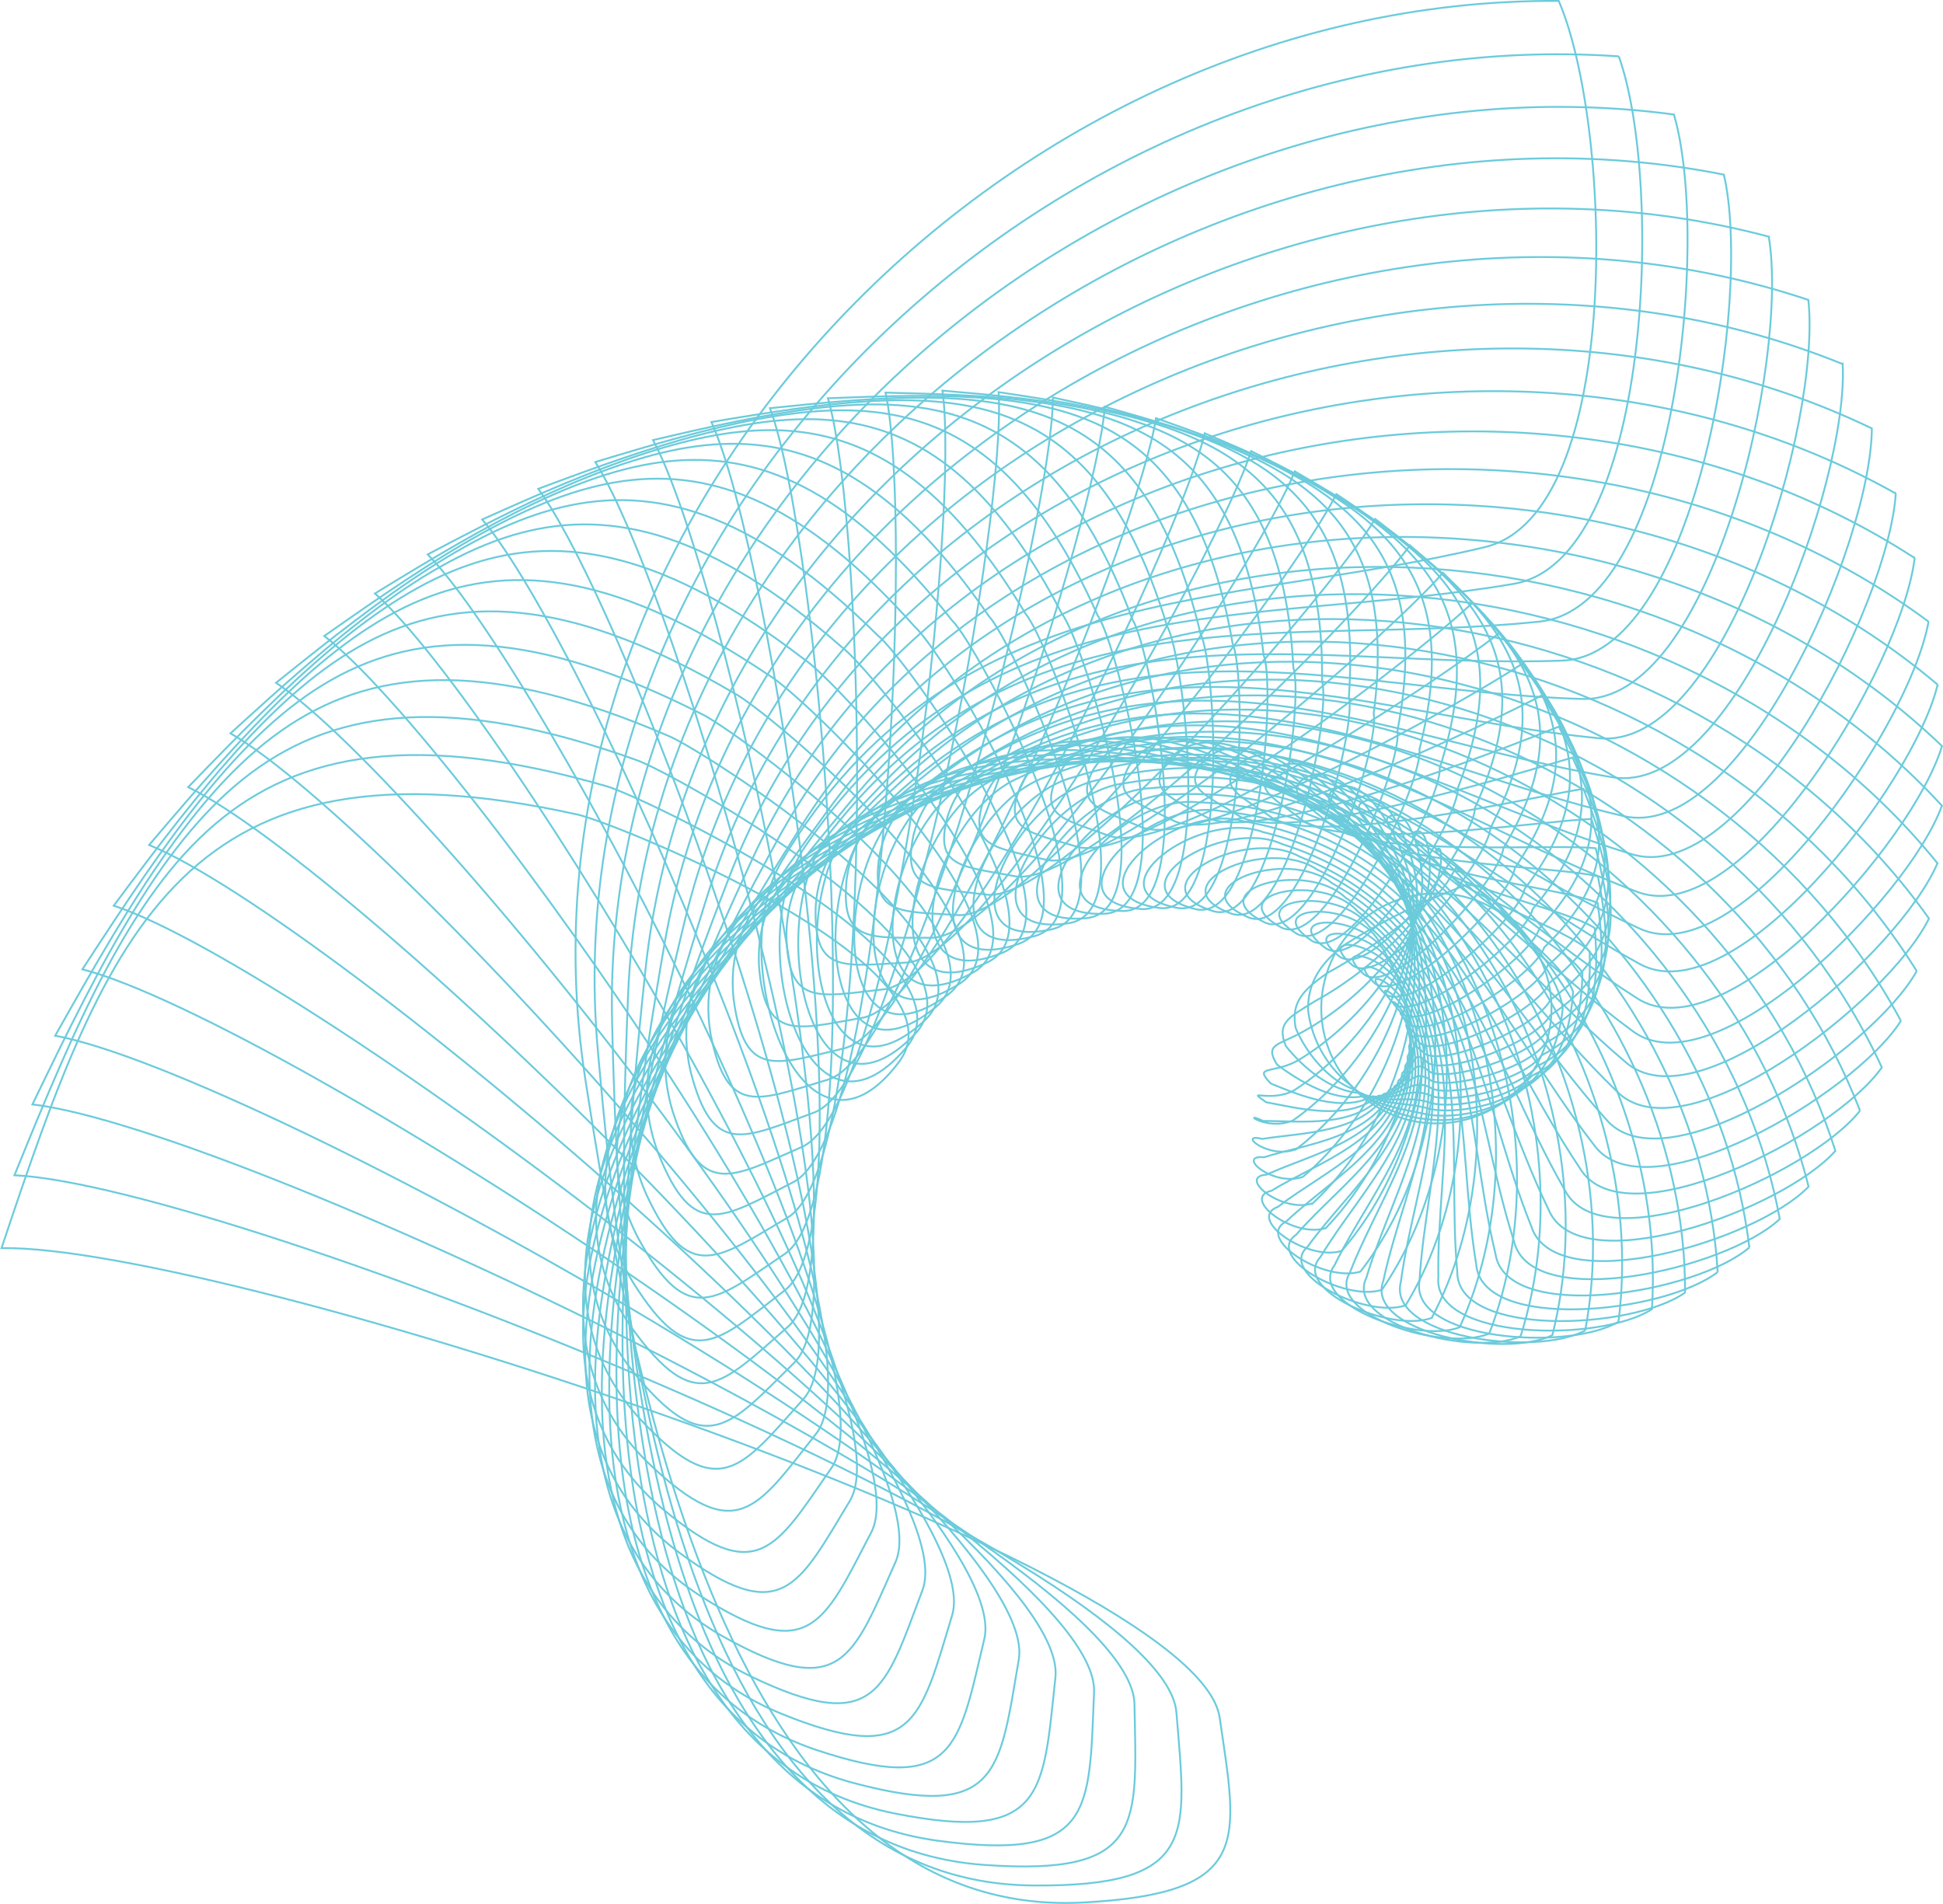 <svg viewBox="0 0 231.28 226.64" xmlns="http://www.w3.org/2000/svg"><g fill="none" stroke="#6bcbdb" stroke-miterlimit="2.61" stroke-width=".22"><path d="m185.54.11c-66.36-.42-126.3 61.72-115.84 128.54 5.33 34.07 16.68 100.17 59.35 97.82 20.16-1.11 18.26-7.28 16.13-22-2.68-18.61-118.65-56.36-145-55.89 12.74-38.19 21.81-62 68.63-51.6 4.22.94 46.79 17.94 38.2 29.43-11.41 15.26-21-11.92-14-23.83 20-33.78 53-30.05 83.78-37.46 16.49-4.02 15.21-50.02 8.75-65.01z"/><path d="m192.69 6.71c-64.91-4.52-127.48 52.47-121.52 118.44 3 33.63 10 98.95 51.79 99.3 19.74.16 18.25-6 17.07-20.61-1.5-18.42-112.51-62.68-138.31-63.94 14.86-36.61 25.28-59.34 70.44-46.32 4.13 1.14 44.76 20.42 35.71 31.13-12 14.21-19.66-12.92-12-24 21.68-31.71 53.77-25.97 84.31-31.21 16.36-2.78 17.9-47.77 12.51-62.79z"/><path d="m199.25 13.63c-63.25-8.46-128 43.31-126.39 108.13.83 33 3.46 97.29 44.28 100.24 19.25 1.37 18.15-4.78 17.9-19.15-.35-18.17-106.04-68.46-131.18-71.38 16.84-34.92 28.47-56.54 71.88-41 4 1.33 42.6 22.72 33.16 32.63-12.59 13.15-18.27-13.79-10-24.12 23.16-29.58 54.17-21.83 84.31-24.98 16.15-1.6 20.44-45.4 16.04-60.37z"/><path d="m205.2 20.79c-61.28-12.19-127.89 34.32-130.44 97.71-1.31 32.31-2.8 95.21 36.86 100.62 18.69 2.53 18-3.58 18.61-17.67.76-17.84-99.34-73.67-123.66-78.16 18.66-33.12 31.43-53.57 72.92-35.72 3.92 1.51 40.33 24.81 30.56 33.92-13 12.08-16.85-14.54-8.12-24 24.55-27.34 54.35-17.75 84-18.85 15.82-.54 22.7-42.99 19.27-57.85z"/><path d="m210.54 28.17c-59.14-15.71-127.16 25.51-133.7 87.2-3.34 31.46-8.77 92.74 29.58 100.49 18.06 3.61 17.73-2.43 19.21-16.19 1.83-17.44-92.39-78.3-115.82-84.28 20.31-31.23 34.12-50.45 73.58-30.46 3.81 1.69 38 26.72 27.94 35-13.43 11-15.41-15.17-6.26-23.82 25.71-25.08 54.21-13.76 83.16-12.91 15.48.61 24.77-40.34 22.31-55.03z"/><path d="m215.25 35.7c-56.8-19-125.84 16.95-136.16 76.7-5.25 30.47-14.43 89.91 22.48 99.84 17.37 4.62 17.4-1.33 19.7-14.69 2.85-17-85.27-82.36-107.73-89.74 21.82-29.27 36.55-47.22 73.89-25.27 3.69 1.86 35.57 28.46 25.3 35.95-13.72 9.93-14-15.67-4.47-23.46 26.7-22.78 53.78-9.87 82-7.16 14.98 1.61 26.58-37.71 24.99-52.17z"/><path d="m219.34 43.34c-54.28-22.07-123.96 8.66-137.83 66.25-7.07 29.37-19.77 86.73 15.58 98.7 16.63 5.56 17-.27 20.08-13.21 3.82-16.47-78-85.82-99.42-94.49 23.15-27.25 38.71-43.89 73.83-20.17 3.57 2 33.05 30 22.66 36.67-13.94 8.87-12.51-16-2.74-23 27.5-20.43 53.08-6.09 80.34-1.58 14.52 2.57 28.23-34.99 27.5-49.17z"/><path d="m222.81 51c-51.62-24.85-121.54.73-138.73 56-8.77 28.11-24.76 83.2 8.92 97 15.83 6.43 16.55.73 20.34-11.73 4.74-15.9-70.67-88.71-90.94-98.57 24.31-25.14 40.6-40.44 73.42-15.14 3.44 2.18 30.52 31.26 20 37.21-14.07 7.82-11.06-16.31-1.09-22.36 28.09-18.14 52.12-2.44 78.37 3.7 13.97 3.48 29.62-32.22 29.71-46.11z"/><path d="m225.66 58.75c-48.82-27.46-118.66-6.94-138.89 45.73-10.33 26.86-29.39 79.5 2.54 95.05 15 7.22 16 1.67 20.51-10.28 5.59-15.28-63.29-91-82.38-101.95 25.31-23.08 42.2-37 72.7-10.32 3.3 2.32 27.94 32.37 17.43 37.56-14.13 6.78-9.65-16.46.46-21.64 28.51-15.83 50.91 1 76.05 8.74 13.32 4.36 30.71-29.42 31.58-42.89z"/><path d="m227.91 66.43c-45.91-29.78-115.23-14.2-138.33 35.76-11.77 25.47-33.64 75.5-3.55 92.6 14.13 7.93 15.48 2.54 20.57-8.85 6.4-14.62-55.9-92.75-73.74-104.66 26.14-21 43.53-33.5 71.64-5.62 3.17 2.46 25.37 33.29 14.87 37.74-14.12 5.78-8.25-16.49 1.92-20.81 28.71-13.54 49.48 4.41 73.41 13.51 12.65 5.12 31.61-26.62 33.21-39.67z"/><path d="m229.56 74c-42.9-31.82-111.41-21-137.07 26.08-13.07 24-37.5 71.3-9.31 89.78 13.23 8.55 14.88 3.35 20.54-7.47 7.13-13.92-48.57-93.91-65.12-106.68 26.8-18.81 44.6-30 70.3-1.09 3 2.59 22.78 34 12.35 37.74-14 4.8-6.89-16.42 3.28-19.89 28.82-11.28 47.83 7.54 70.49 18 11.92 5.81 32.27-23.84 34.54-36.47z"/><path d="m230.64 81.5c-39.82-33.65-107.2-27.5-135.15 16.67-14.24 22.5-41 66.9-14.73 86.59 12.32 9.1 14.23 4.1 20.41-6.11 7.81-13.19-41.31-94.54-56.54-108 27.3-16.73 45.37-26.51 68.68 3.19 2.87 2.71 20.21 34.54 9.9 37.58-13.89 3.86-5.59-16.23 4.51-18.88 28.73-9.07 46 10.5 67.31 22.13 11.16 6.47 32.71-21.05 35.61-33.17z"/><path d="m231.16 88.81c-36.7-35.19-102.64-33.44-132.6 7.63-15.28 20.94-44.05 62.37-19.79 83.1 11.39 9.56 13.56 4.78 20.21-4.81 8.42-12.43-34.18-94.62-48.07-108.73 27.65-14.57 45.93-23 66.8 7.35 2.72 2.82 17.67 34.88 7.51 37.27-13.67 3-4.32-16 5.65-17.8 28.46-6.92 44 13.26 63.88 25.94 10.37 7.02 32.93-18.35 36.41-29.95z"/><path d="m231.15 95.91c-33.54-36.48-97.77-38.95-129.48-1-16.16 19.33-46.67 57.73-24.44 79.31 10.45 9.95 12.85 5.39 19.92-3.55 9-11.65-27.22-94.19-39.75-108.83 27.83-12.48 46.2-19.52 64.68 11.23 2.57 2.94 15.17 35.05 5.21 36.82-13.4 2.09-3.12-15.59 6.65-16.66 28.06-4.84 41.8 15.8 60.26 29.41 9.55 7.54 32.95-15.64 36.95-26.73z"/><path d="m230.62 102.76c-30.37-37.5-92.61-44-125.79-9.21-16.91 17.72-48.95 53-28.71 75.3 9.52 10.26 12.13 5.93 19.56-2.36 9.45-10.84-20.46-93.26-31.61-108.3 27.86-10.42 46.22-16.13 62.34 14.89 2.4 3 12.71 35 3 36.21-13.08 1.28-2-15.13 7.54-15.46 27.48-2.83 39.47 18.17 56.45 32.52 8.71 7.97 32.75-13.07 37.22-23.59z"/><path d="m229.61 109.34c-27.21-38.28-87.22-48.49-121.6-17-17.52 16.09-50.79 48.27-32.56 71.07 8.58 10.49 11.39 6.4 19.12-1.22 9.87-10-13.92-91.87-23.71-107.19 27.74-8.41 46-12.82 59.81 18.29 2.25 3.12 10.33 34.86.88 35.48-12.72.52-.93-14.6 8.29-14.22 26.8-1 37 20.21 52.52 35.27 7.86 8.35 32.37-10.53 37.25-20.48z"/><path d="m228.15 115.6c-24.08-38.81-81.65-52.5-116.95-24.2-18 14.45-52.22 43.49-36 66.67 7.66 10.63 10.64 6.8 18.62-.16 10.23-9.2-7.65-90-16.09-105.52 27.5-6.46 45.57-9.6 57.1 21.43 2.09 3.2 8 34.52-1.12 34.63-12.31-.19.05-14 8.92-12.94 26 .85 34.5 22 48.47 37.65 7.01 8.58 31.81-8.16 37.05-17.56z"/><path d="m226.27 121.52c-21-39.1-75.93-56-111.88-30.92-18.33 12.81-53.27 38.74-39 62.12 6.75 10.72 9.89 7.14 18.07.85 10.54-8.37-1.68-87.78-8.78-103.33 27.1-4.58 44.91-6.49 54.24 24.29 1.93 3.28 5.8 34.05-3 33.69-11.86-.86 1-13.33 9.43-11.66 25 2.54 31.89 23.66 44.33 39.66 6.11 8.78 31.04-5.91 36.59-14.7z"/><path d="m224 127.07c-18-39.16-70.1-59.02-106.44-37.07-18.56 11.17-53.93 34-41.56 57.45 5.87 10.72 9.14 7.4 17.47 1.78 10.74-7.55 4-85.14-1.82-100.64 26.59-2.79 44-3.52 51.26 26.88 1.76 3.34 3.66 33.42-4.82 32.63-11.38-1.46 1.78-12.6 9.81-10.36 24 4.11 29.2 25 40.14 41.3 5.27 8.9 30.16-3.76 35.96-11.97z"/><path d="m221.4 132.22c-15-39-64.22-61.5-100.71-42.69-18.6 9.6-54.2 29.41-43.71 52.75 5 10.67 8.39 7.6 16.81 2.64 10.91-6.72 9.29-82.15 4.76-97.51 26-1.06 43-.67 48.17 29.2 1.6 3.4 1.64 32.67-6.47 31.49-10.88-2 2.5-11.83 10.05-9.06 22.85 5.56 26.49 26.15 35.93 42.57 4.44 8.94 29.15-1.75 35.17-9.39z"/><path d="m218.47 137c-12.19-38.63-58.3-63.5-94.68-47.72-18.55 8.05-54.12 24.9-45.44 48 4.19 10.54 7.67 7.73 16.14 3.41 11-5.91 14.22-78.83 10.92-93.95 25.23.57 41.74 2 45 31.24 1.44 3.45-.28 31.79-8 30.27-10.35-2.49 3.14-11 10.18-7.78 21.62 6.88 23.75 27 31.72 43.48 3.62 8.89 27.99.05 34.16-6.95z"/><path d="m215.28 141.26c-9.46-38-52.41-65-88.45-52.16-18.38 6.56-53.69 20.53-46.74 43.27 3.4 10.36 7 7.82 15.43 4.13 11-5.12 18.78-75.24 16.66-90 24.39 2.09 40.34 4.55 41.77 33 1.27 3.5-2.08 30.82-9.42 29-9.81-2.92 3.68-10.18 10.18-6.52 20.33 8.08 21 27.68 27.56 44 2.82 8.81 26.73 1.79 33.01-4.72z"/><path d="m211.85 145.11c-6.85-37.29-46.57-66-82-56-18.09 5.11-52.92 16.3-47.62 38.56 2.66 10.11 6.27 7.83 14.7 4.76 11-4.34 22.93-71.4 21.93-85.75 23.47 3.51 38.79 6.91 38.51 34.45 1.1 3.54-3.75 29.75-10.71 27.66-9.25-3.3 4.14-9.32 10.08-5.3 19 9.12 18.29 28.09 23.46 44.22 1.98 8.69 25.3 3.37 31.65-2.6z"/><path d="m208.23 148.5c-4.38-36.36-40.83-66.5-75.53-59.23-17.7 3.73-51.85 12.27-48.1 33.93 2 9.82 5.61 7.8 14 5.31 11-3.58 26.68-67.33 26.73-81.19 22.47 4.84 37.1 9.1 35.23 35.65.94 3.57-5.3 28.58-11.85 26.28-8.7-3.61 4.49-8.44 9.84-4.12 17.57 10 15.62 28.27 19.45 44.09 1.25 8.46 23.85 4.78 30.23-.72z"/><path d="m204.46 151.43c-2.06-35.28-35.21-66.6-69-61.88-17.15 2.45-50.46 8.45-48.13 29.45 1.3 9.48 5 7.71 13.18 5.79 10.88-2.85 30-63.09 31-76.37 21.4 6 35.31 11.08 32 36.56.77 3.59-6.72 27.36-12.88 24.87-8.13-3.86 4.76-7.55 9.52-3 16.12 10.8 13 28.21 15.56 43.61.6 8.16 22.38 5.91 28.75.97z"/><path d="m200.58 153.87c.11-34-29.76-66.23-62.35-63.93-16.62 1.19-48.84 4.86-47.89 25 .7 9.11 4.37 7.58 12.42 6.2 10.71-2.15 32.89-58.72 34.84-71.36 20.27 7.13 33.4 12.9 28.74 37.22.61 3.61-8 26.06-13.77 23.44-7.58-4.06 4.92-6.67 9.07-1.91 14.66 11.43 10.44 27.94 11.82 42.84-.08 7.86 20.81 6.97 27.12 2.5z"/><path d="m196.63 155.85c2.11-32.69-24.49-65.47-55.77-65.4-16 0-47 1.5-47.25 20.77.15 8.69 3.81 7.4 11.66 6.54 10.51-1.49 35.35-54.25 38.13-66.18 19.09 8.09 31.44 14.5 25.56 37.61.44 3.62-9.15 24.72-14.54 22-7-4.21 5-5.82 8.54-.92 13.19 11.91 8 27.47 8.25 41.77-.7 7.48 19.19 7.83 25.42 3.81z"/><path d="m192.65 157.35c3.95-31.22-19.46-64.3-49.27-66.31-15.21-1-44.87-1.58-46.28 16.74-.34 8.24 3.3 7.19 10.92 6.8 10.27-.85 37.37-49.7 40.9-60.88 17.87 8.93 29.4 15.91 22.45 37.75.28 3.64-10.15 23.35-15.18 20.57-6.49-4.3 5-5 7.93 0 11.71 12.26 5.63 26.81 4.85 40.43-1.27 7.05 17.57 8.49 23.68 4.9z"/><path d="m188.69 158.38c5.59-29.65-14.68-62.77-42.91-66.65-14.39-2-42.57-4.4-45 12.9-.78 7.78 2.82 6.94 10.18 7 10-.26 39-45.14 43.16-55.52 16.63 9.66 27.31 17.12 19.43 37.66.11 3.64-11 22-15.7 19.14-6-4.34 4.88-4.14 7.23.84 10.25 12.47 3.39 26 1.67 38.82-1.75 6.6 15.97 9.02 21.94 5.81z"/><path d="m184.78 158.94c7.06-28-10.18-60.89-36.7-66.45-13.53-2.82-40.11-6.93-43.39 9.31-1.15 7.28 2.39 6.66 9.46 7.14 9.68.3 40.14-40.58 44.92-50.12 15.36 10.26 25.19 18.13 16.5 37.34 0 3.63-11.76 20.53-16.09 17.74-5.49-4.34 4.7-3.37 6.45 1.57 8.82 12.55 1.3 24.93-1.27 37-2.26 6.07 14.34 9.33 20.12 6.47z"/><path d="m181 159.07c8.34-26.31-6-58.72-30.7-65.77-12.62-3.57-37.51-9.15-41.54 6-1.47 6.77 2 6.35 8.77 7.21 9.35.82 40.9-36.06 46.16-44.73 14.1 10.74 23.06 18.94 13.71 36.8-.21 3.62-12.36 19.12-16.38 16.36-5-4.3 4.44-2.63 5.62 2.23 7.41 12.48-.66 23.74-4 34.94-2.64 5.53 12.7 9.49 18.36 6.96z"/><path d="m177.27 158.75c9.44-24.55-2.1-56.26-25-64.58-11.66-4.22-34.8-11.08-39.45 2.93-1.72 6.26 1.68 6 8.12 7.23 9 1.29 41.23-31.62 46.89-39.41 12.89 11.08 20.98 19.56 11.11 36.08-.37 3.6-12.84 17.71-16.57 15-4.58-4.2 4.11-1.93 4.74 2.78 6.06 12.29-2.45 22.42-6.43 32.71-3.02 4.99 11.17 9.51 16.59 7.26z"/><path d="m173.75 158c10.34-22.78 1.44-53.56-19.49-63-10.68-4.76-32-12.69-37.15.18-1.92 5.74 1.4 5.69 7.5 7.19 8.58 1.72 41.19-27.3 47.15-34.18 11.59 11.36 18.82 20 8.55 35.16-.53 3.58-13.18 16.32-16.65 13.72-4.17-4.08 3.71-1.3 3.81 3.21 4.76 12-4.07 21-8.61 30.32-3.31 4.48 9.68 9.4 14.89 7.4z"/><path d="m170.42 156.89c11.06-21 4.62-50.65-14.33-60.89-9.68-5.2-29.15-14-34.67-2.28-2.06 5.23 1.16 5.35 6.91 7.11 8.18 2.12 40.76-23.11 46.94-29.08 10.36 11.49 16.73 20.25 6.21 34.07-.69 3.56-13.41 15-16.63 12.48-3.8-3.92 3.24-.72 2.84 3.55 3.52 11.57-5.52 19.41-10.51 27.78-3.53 3.81 8.25 9.05 13.24 7.26z"/><path d="m167.32 155.39c11.6-19.21 7.45-47.56-9.53-58.44-8.67-5.53-26.26-15-32-4.41-2.14 4.72 1 5 6.36 7 7.77 2.46 40-19.1 46.29-24.17 9.16 11.52 14.72 20.28 4 32.84-.84 3.52-13.52 13.66-16.53 11.29-3.47-3.73 2.71-.21 1.85 3.77 2.36 11.06-6.79 17.76-12.12 25.15-3.64 3.18 6.92 8.58 11.68 6.97z"/><path d="m164.49 153.54c11.95-17.45 9.88-44.33-5.11-55.65-7.66-5.75-23.38-15.68-29.28-6.21-2.16 4.22.84 4.64 5.87 6.82 7.34 2.76 38.86-15.29 45.2-19.47 8 11.45 12.75 20.17 2.06 31.49-1 3.47-13.52 12.38-16.36 10.16-3.17-3.52 2.15.23.85 3.88 1.29 10.44-7.86 16-13.43 22.42-3.79 2.6 5.71 8.02 10.2 6.56z"/><path d="m161.94 151.37c12.14-15.73 11.95-41-1.08-52.54-6.66-5.86-20.53-16.07-26.44-7.68-2.13 3.74.76 4.29 5.42 6.62 6.91 3 37.43-11.71 43.71-15 6.9 11.27 10.87 19.89.27 30-1.16 3.43-13.42 11.18-16.1 9.12-2.93-3.3 1.53.59-.16 3.87.31 9.73-8.74 14.23-14.45 19.64-3.83 1.98 4.52 7.33 8.83 5.97z"/><path d="m159.7 148.91c12.16-14.06 13.63-37.6 2.53-49.16-5.68-5.87-17.73-16.16-23.53-8.81-2.06 3.28.71 4 5 6.39 6.47 3.23 35.7-8.37 41.85-10.83 5.85 11 9.08 19.46-1.33 28.45-1.31 3.38-13.22 10-15.78 8.13-2.72-3 .88.88-1.16 3.77-.58 8.93-9.43 12.39-15.16 16.81-3.8 1.39 3.49 6.53 7.58 5.25z"/><path d="m157.81 146.19c12-12.46 14.92-34.16 5.69-45.54-4.73-5.79-15-16-20.61-9.62-1.93 2.86.72 3.64 4.67 6.15 6 3.4 33.71-5.31 39.63-7 4.87 10.66 7.39 18.88-2.72 26.8-1.46 3.32-12.93 9-15.41 7.24-2.55-2.79.2 1.08-2.14 3.53-1.36 8.07-9.91 10.53-15.58 14-3.72.85 2.58 5.68 6.47 4.44z"/><path d="m156.26 143.24c11.72-10.94 15.84-30.71 8.41-41.74-3.82-5.6-12.4-15.5-17.67-10.07-1.76 2.46.77 3.33 4.37 5.89 5.61 3.52 31.48-2.55 37.11-3.42 3.95 10.23 5.81 18.18-3.92 25.1-1.61 3.27-12.56 8-15 6.42-2.43-2.51-.49 1.2-3.09 3.2-2 7.15-10.2 8.67-15.7 11.21-3.58.23 1.81 4.64 5.49 3.41z"/><path d="m155.09 140.09c11.28-9.5 16.38-27.3 10.65-37.78-2.94-5.31-9.9-14.74-14.74-10.2-1.54 2.1.86 3 4.13 5.61 5.19 3.62 29-.09 34.31-.22 3.11 9.73 4.36 17.35-4.91 23.36-1.76 3.2-12.12 7.07-14.53 5.69-2.35-2.25-1.2 1.23-4 2.75-2.61 6.18-10.3 6.81-15.53 8.46-3.47-.31 1.11 3.58 4.62 2.33z"/><path d="m154.31 136.79c10.71-8.17 16.55-23.95 12.43-33.73-2.13-5-7.58-13.75-12-10-1.29 1.77 1 2.79 3.93 5.34 4.79 3.66 26.46 2 31.27 2.58 2.35 9.17 3 16.42-5.69 21.61-1.91 3.12-11.63 6.25-14.05 5-2.31-2-1.91 1.17-4.87 2.2-3.05 5.17-10.19 5-15.08 5.79-3.1-.79.75 2.51 4.06 1.21z"/><path d="m153.92 133.37c10-7 16.37-20.71 13.74-29.61-1.37-4.53-5.42-12.54-9.24-9.49-1 1.49 1.15 2.56 3.79 5.06 4.4 3.68 23.7 3.84 28 5 1.67 8.56 1.84 15.4-6.28 19.86-2 3-11.08 5.53-13.53 4.47-2.33-1.72-2.63 1-5.69 1.56-3.38 4.13-9.9 3.21-14.35 3.22-2.81-1.33.36 1.29 3.56-.07z"/><path d="m153.94 129.86c9.23-5.87 15.85-17.59 14.57-25.48-.68-4-3.45-11.1-6.63-8.67-.69 1.25 1.34 2.37 3.7 4.78 4 3.67 20.84 5.3 24.59 7 1.1 7.9.81 14.29-6.66 18.13-2.19 3-10.49 4.9-13 4-2.39-1.47-3.32.82-6.44.82-3.58 3.08-9.42 1.5-13.36.77-2.48-1.77.14.11 3.23-1.35z"/><path d="m154.37 126.31c8.34-4.91 15-14.64 14.93-21.38-.06-3.43-1.69-9.47-4.17-7.56-.35 1.06 1.56 2.21 3.65 4.52 3.68 3.61 17.91 6.4 21.05 8.6.6 7.2-.09 13.11-6.85 16.43-2.34 2.86-9.87 4.37-12.5 3.58-2.47-1.24-4 .51-7.11 0-3.66 2-8.76-.14-12.11-1.52-2.07-2.19.11-1.1 3.11-2.67z"/><path d="m155.21 122.75c7.37-4.09 13.85-11.87 14.83-17.34.47-2.79-.15-7.68-1.89-6.19 0 .92 1.81 2.09 3.66 4.28 3.35 3.53 14.92 7.15 17.41 9.76.2 6.47-.83 11.89-6.86 14.79-2.48 2.77-9.23 3.94-12 3.27-2.61-1-4.64.11-7.7-.92-3.63 1-8-1.69-10.64-3.66-1.61-2.54.25-2.29 3.19-3.99z"/><path d="m156.46 119.22c6.33-3.42 12.41-9.32 14.29-13.43.92-2.09 1.13-5.72.18-4.55.38.83 2.08 2 3.71 4.06 3.05 3.43 11.93 7.54 13.72 10.49-.1 5.73-1.41 10.63-6.69 13.22-2.61 2.67-8.57 3.61-11.47 3-2.78-.84-5.25-.36-8.2-1.9-3.48-.08-7-3.12-8.95-5.6-1.16-2.83.5-3.45 3.41-5.29z"/><path d="m158.11 115.76a65.53 65.53 0 0 0 13.31-9.66c1.29-1.35 2.17-3.65 2-2.69a33.72 33.72 0 0 1 3.82 3.86c2.77 3.3 8.95 7.59 10 10.79-.31 5-1.84 9.36-6.35 11.75-2.74 2.55-7.91 3.37-11 2.86-3-.68-5.81-.91-8.61-2.95-3.19-1.09-5.84-4.44-7.05-7.34-.6-3.12.98-4.62 3.88-6.62z"/><path d="m160.16 112.4a76.32 76.32 0 0 1 11.92-6.09c1.56-.57 2.93-1.47 3.64-.61a17.57 17.57 0 0 1 3.94 3.7c2.53 3.15 6 7.28 6.35 10.67-.43 4.22-2.11 8.06-5.86 10.36a14.18 14.18 0 0 1 -10.53 2.77 15.78 15.78 0 0 1 -8.91-4.06 13.35 13.35 0 0 1 -5-8.85c-.09-3.29 1.52-5.73 4.45-7.89z"/><path d="m162.6 109.19a13.7 13.7 0 1 0 19.22 2.47 13.73 13.73 0 0 0 -19.22-2.47z"/></g></svg>
